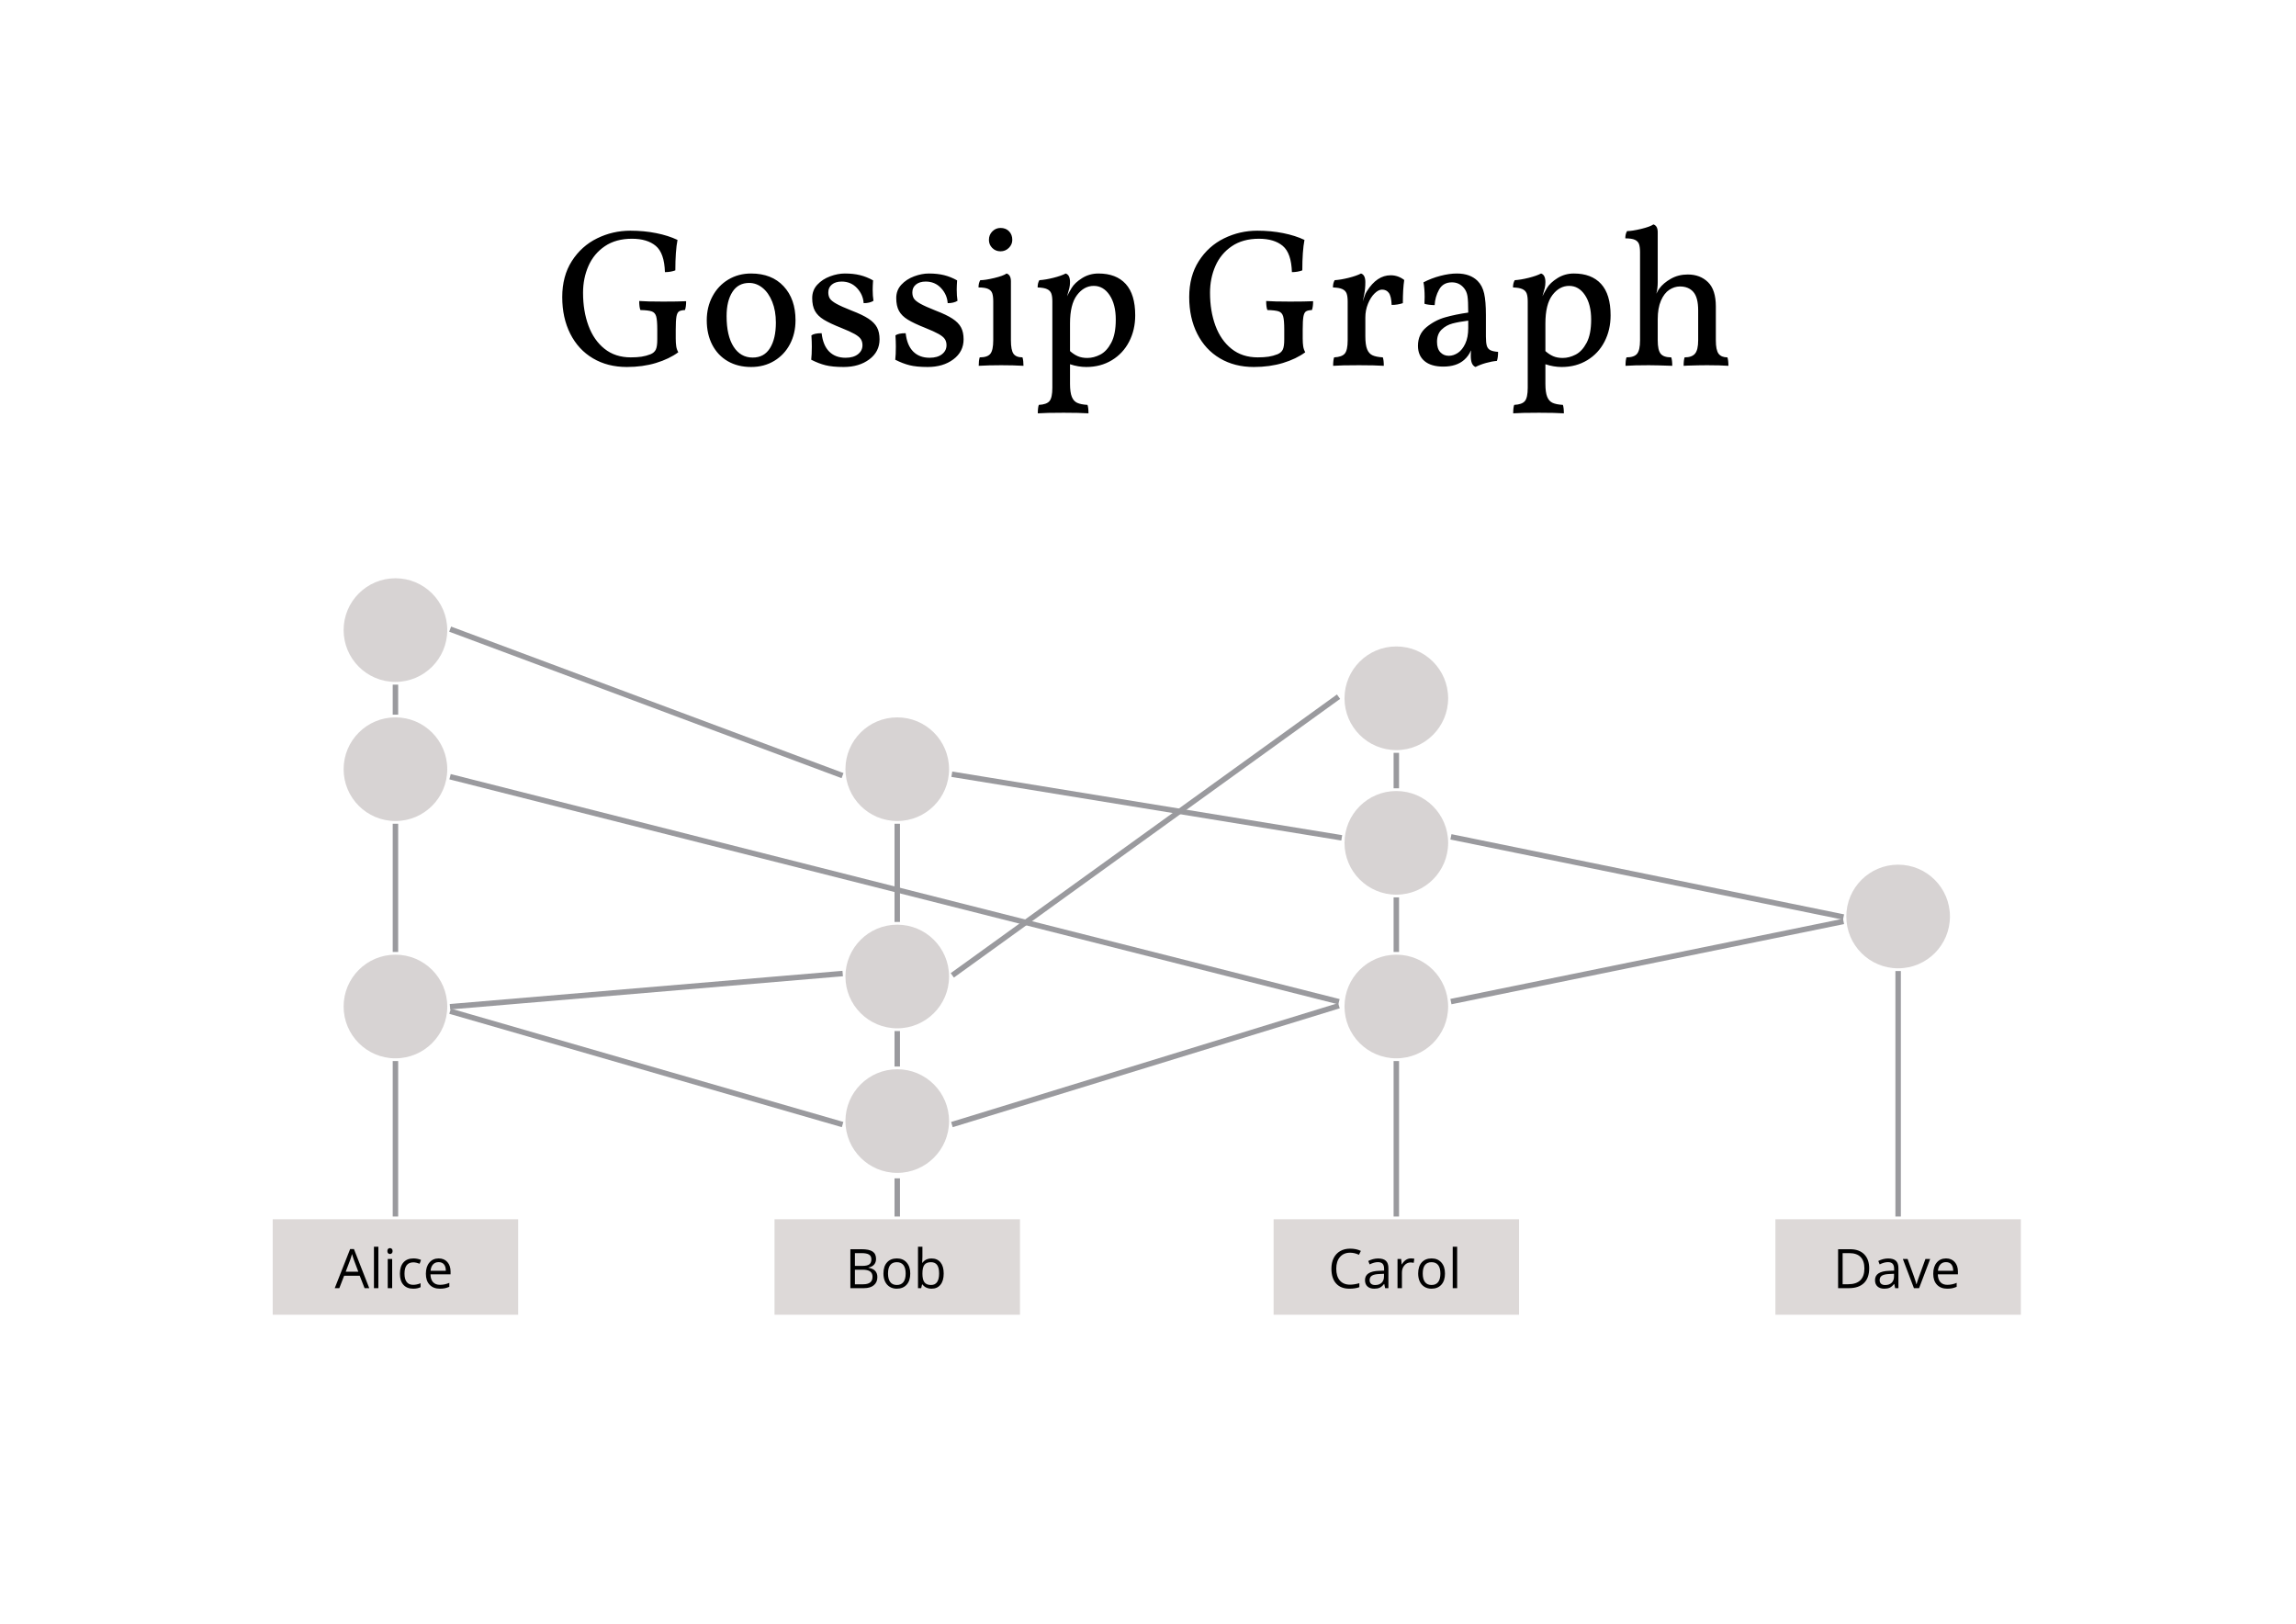 <?xml version="1.0" standalone="no"?><!-- Generator: Gravit.io --><svg xmlns="http://www.w3.org/2000/svg" xmlns:xlink="http://www.w3.org/1999/xlink" style="isolation:isolate" viewBox="0 0 841.89 595.276" width="841.89" height="595.276"><defs><clipPath id="_clipPath_ddcDvnY9mKIQzwaGe4iZh0ZpK7xIzuqb"><rect width="841.89" height="595.276"/></clipPath></defs><g clip-path="url(#_clipPath_ddcDvnY9mKIQzwaGe4iZh0ZpK7xIzuqb)"><g style="isolation:isolate"><g><rect x="100" y="447" width="90" height="35" transform="matrix(1,0,0,1,0,0)" fill="rgb(221,217,216)"/><path d=" M 135.398 472.259 L 133.68 472.259 L 131.902 467.718 L 126.18 467.718 L 124.422 472.259 L 122.742 472.259 L 128.387 457.923 L 129.783 457.923 L 135.398 472.259 L 135.398 472.259 Z  M 126.766 466.224 L 131.385 466.224 L 129.725 461.8 L 129.725 461.8 Q 129.402 460.96 129.061 459.739 L 129.061 459.739 L 129.061 459.739 Q 128.846 460.677 128.445 461.8 L 128.445 461.8 L 126.766 466.224 L 126.766 466.224 Z  M 138.738 457.063 L 138.738 472.259 L 137.117 472.259 L 137.117 457.063 L 138.738 457.063 L 138.738 457.063 Z  M 143.797 461.556 L 143.797 472.259 L 142.176 472.259 L 142.176 461.556 L 143.797 461.556 L 143.797 461.556 Z  M 142.039 458.655 L 142.039 458.655 L 142.039 458.655 Q 142.039 458.099 142.313 457.84 L 142.313 457.84 L 142.313 457.84 Q 142.586 457.581 142.996 457.581 L 142.996 457.581 L 142.996 457.581 Q 143.387 457.581 143.67 457.845 L 143.67 457.845 L 143.67 457.845 Q 143.953 458.108 143.953 458.655 L 143.953 458.655 L 143.953 458.655 Q 143.953 459.202 143.67 459.471 L 143.67 459.471 L 143.67 459.471 Q 143.387 459.739 142.996 459.739 L 142.996 459.739 L 142.996 459.739 Q 142.586 459.739 142.313 459.471 L 142.313 459.471 L 142.313 459.471 Q 142.039 459.202 142.039 458.655 Z  M 151.512 472.454 L 151.512 472.454 L 151.512 472.454 Q 149.188 472.454 147.913 471.023 L 147.913 471.023 L 147.913 471.023 Q 146.639 469.593 146.639 466.976 L 146.639 466.976 L 146.639 466.976 Q 146.639 464.29 147.933 462.825 L 147.933 462.825 L 147.933 462.825 Q 149.227 461.36 151.619 461.36 L 151.619 461.36 L 151.619 461.36 Q 152.391 461.36 153.162 461.526 L 153.162 461.526 L 153.162 461.526 Q 153.934 461.692 154.373 461.917 L 154.373 461.917 L 153.875 463.294 L 153.875 463.294 Q 153.338 463.079 152.703 462.938 L 152.703 462.938 L 152.703 462.938 Q 152.068 462.796 151.58 462.796 L 151.58 462.796 L 151.58 462.796 Q 148.318 462.796 148.318 466.956 L 148.318 466.956 L 148.318 466.956 Q 148.318 468.929 149.114 469.983 L 149.114 469.983 L 149.114 469.983 Q 149.91 471.038 151.473 471.038 L 151.473 471.038 L 151.473 471.038 Q 152.811 471.038 154.217 470.462 L 154.217 470.462 L 154.217 471.897 L 154.217 471.897 Q 153.143 472.454 151.512 472.454 Z  M 161.277 472.454 L 161.277 472.454 L 161.277 472.454 Q 158.904 472.454 157.532 471.009 L 157.532 471.009 L 157.532 471.009 Q 156.16 469.563 156.16 466.995 L 156.16 466.995 L 156.16 466.995 Q 156.16 464.407 157.435 462.884 L 157.435 462.884 L 157.435 462.884 Q 158.709 461.36 160.857 461.36 L 160.857 461.36 L 160.857 461.36 Q 162.869 461.36 164.041 462.684 L 164.041 462.684 L 164.041 462.684 Q 165.213 464.007 165.213 466.175 L 165.213 466.175 L 165.213 467.2 L 157.84 467.2 L 157.84 467.2 Q 157.889 469.085 158.792 470.062 L 158.792 470.062 L 158.792 470.062 Q 159.695 471.038 161.336 471.038 L 161.336 471.038 L 161.336 471.038 Q 163.064 471.038 164.754 470.315 L 164.754 470.315 L 164.754 471.761 L 164.754 471.761 Q 163.895 472.132 163.128 472.293 L 163.128 472.293 L 163.128 472.293 Q 162.361 472.454 161.277 472.454 Z  M 160.838 462.718 L 160.838 462.718 L 160.838 462.718 Q 159.549 462.718 158.782 463.558 L 158.782 463.558 L 158.782 463.558 Q 158.016 464.397 157.879 465.882 L 157.879 465.882 L 163.475 465.882 L 163.475 465.882 Q 163.475 464.349 162.791 463.533 L 162.791 463.533 L 162.791 463.533 Q 162.107 462.718 160.838 462.718 Z " fill-rule="evenodd" fill="rgb(0,0,0)"/></g><g><rect x="284" y="447" width="90" height="35" transform="matrix(1,0,0,1,0,0)" fill="rgb(221,217,216)"/><path d=" M 311.815 472.259 L 311.815 457.981 L 315.849 457.981 L 315.849 457.981 Q 318.69 457.981 319.96 458.831 L 319.96 458.831 L 319.96 458.831 Q 321.229 459.681 321.229 461.517 L 321.229 461.517 L 321.229 461.517 Q 321.229 462.786 320.521 463.611 L 320.521 463.611 L 320.521 463.611 Q 319.813 464.437 318.456 464.681 L 318.456 464.681 L 318.456 464.778 L 318.456 464.778 Q 321.708 465.335 321.708 468.196 L 321.708 468.196 L 321.708 468.196 Q 321.708 470.11 320.414 471.185 L 320.414 471.185 L 320.414 471.185 Q 319.12 472.259 316.796 472.259 L 316.796 472.259 L 311.815 472.259 L 311.815 472.259 Z  M 313.476 459.417 L 313.476 464.095 L 316.21 464.095 L 316.21 464.095 Q 317.968 464.095 318.739 463.543 L 318.739 463.543 L 318.739 463.543 Q 319.511 462.991 319.511 461.683 L 319.511 461.683 L 319.511 461.683 Q 319.511 460.481 318.651 459.949 L 318.651 459.949 L 318.651 459.949 Q 317.792 459.417 315.917 459.417 L 315.917 459.417 L 313.476 459.417 L 313.476 459.417 Z  M 316.317 465.501 L 313.476 465.501 L 313.476 470.843 L 316.454 470.843 L 316.454 470.843 Q 318.183 470.843 319.057 470.174 L 319.057 470.174 L 319.057 470.174 Q 319.931 469.505 319.931 468.079 L 319.931 468.079 L 319.931 468.079 Q 319.931 466.751 319.037 466.126 L 319.037 466.126 L 319.037 466.126 Q 318.144 465.501 316.317 465.501 L 316.317 465.501 L 316.317 465.501 Z  M 333.769 466.897 L 333.769 466.897 L 333.769 466.897 Q 333.769 469.515 332.45 470.984 L 332.45 470.984 L 332.45 470.984 Q 331.132 472.454 328.808 472.454 L 328.808 472.454 L 328.808 472.454 Q 327.372 472.454 326.259 471.78 L 326.259 471.78 L 326.259 471.78 Q 325.146 471.106 324.54 469.847 L 324.54 469.847 L 324.54 469.847 Q 323.935 468.587 323.935 466.897 L 323.935 466.897 L 323.935 466.897 Q 323.935 464.28 325.243 462.82 L 325.243 462.82 L 325.243 462.82 Q 326.552 461.36 328.876 461.36 L 328.876 461.36 L 328.876 461.36 Q 331.122 461.36 332.445 462.854 L 332.445 462.854 L 332.445 462.854 Q 333.769 464.349 333.769 466.897 Z  M 325.614 466.897 L 325.614 466.897 L 325.614 466.897 Q 325.614 468.948 326.435 470.022 L 326.435 470.022 L 326.435 470.022 Q 327.255 471.097 328.847 471.097 L 328.847 471.097 L 328.847 471.097 Q 330.438 471.097 331.264 470.027 L 331.264 470.027 L 331.264 470.027 Q 332.089 468.958 332.089 466.897 L 332.089 466.897 L 332.089 466.897 Q 332.089 464.856 331.264 463.797 L 331.264 463.797 L 331.264 463.797 Q 330.438 462.737 328.827 462.737 L 328.827 462.737 L 328.827 462.737 Q 327.235 462.737 326.425 463.782 L 326.425 463.782 L 326.425 463.782 Q 325.614 464.827 325.614 466.897 Z  M 341.591 461.38 L 341.591 461.38 L 341.591 461.38 Q 343.7 461.38 344.867 462.82 L 344.867 462.82 L 344.867 462.82 Q 346.034 464.261 346.034 466.897 L 346.034 466.897 L 346.034 466.897 Q 346.034 469.534 344.857 470.994 L 344.857 470.994 L 344.857 470.994 Q 343.681 472.454 341.591 472.454 L 341.591 472.454 L 341.591 472.454 Q 340.546 472.454 339.682 472.068 L 339.682 472.068 L 339.682 472.068 Q 338.817 471.683 338.231 470.882 L 338.231 470.882 L 338.114 470.882 L 337.772 472.259 L 336.61 472.259 L 336.61 457.063 L 338.231 457.063 L 338.231 460.755 L 338.231 460.755 Q 338.231 461.995 338.153 462.981 L 338.153 462.981 L 338.231 462.981 L 338.231 462.981 Q 339.364 461.38 341.591 461.38 Z  M 341.356 462.737 L 341.356 462.737 L 341.356 462.737 Q 339.696 462.737 338.964 463.689 L 338.964 463.689 L 338.964 463.689 Q 338.231 464.642 338.231 466.897 L 338.231 466.897 L 338.231 466.897 Q 338.231 469.153 338.983 470.125 L 338.983 470.125 L 338.983 470.125 Q 339.735 471.097 341.396 471.097 L 341.396 471.097 L 341.396 471.097 Q 342.89 471.097 343.622 470.008 L 343.622 470.008 L 343.622 470.008 Q 344.354 468.919 344.354 466.878 L 344.354 466.878 L 344.354 466.878 Q 344.354 464.788 343.622 463.763 L 343.622 463.763 L 343.622 463.763 Q 342.89 462.737 341.356 462.737 Z " fill-rule="evenodd" fill="rgb(0,0,0)"/></g><g><rect x="467" y="447" width="90" height="35" transform="matrix(1,0,0,1,0,0)" fill="rgb(221,217,216)"/><path d=" M 495.055 459.261 L 495.055 459.261 L 495.055 459.261 Q 492.701 459.261 491.339 460.828 L 491.339 460.828 L 491.339 460.828 Q 489.977 462.396 489.977 465.12 L 489.977 465.12 L 489.977 465.12 Q 489.977 467.923 491.29 469.451 L 491.29 469.451 L 491.29 469.451 Q 492.604 470.979 495.035 470.979 L 495.035 470.979 L 495.035 470.979 Q 496.529 470.979 498.443 470.442 L 498.443 470.442 L 498.443 471.897 L 498.443 471.897 Q 496.959 472.454 494.781 472.454 L 494.781 472.454 L 494.781 472.454 Q 491.627 472.454 489.913 470.54 L 489.913 470.54 L 489.913 470.54 Q 488.199 468.626 488.199 465.101 L 488.199 465.101 L 488.199 465.101 Q 488.199 462.894 489.024 461.233 L 489.024 461.233 L 489.024 461.233 Q 489.85 459.573 491.407 458.675 L 491.407 458.675 L 491.407 458.675 Q 492.965 457.776 495.074 457.776 L 495.074 457.776 L 495.074 457.776 Q 497.32 457.776 499 458.597 L 499 458.597 L 498.297 460.022 L 498.297 460.022 Q 496.676 459.261 495.055 459.261 Z  M 509.098 472.259 L 507.896 472.259 L 507.574 470.735 L 507.496 470.735 L 507.496 470.735 Q 506.695 471.741 505.899 472.098 L 505.899 472.098 L 505.899 472.098 Q 505.104 472.454 503.912 472.454 L 503.912 472.454 L 503.912 472.454 Q 502.32 472.454 501.417 471.634 L 501.417 471.634 L 501.417 471.634 Q 500.514 470.813 500.514 469.3 L 500.514 469.3 L 500.514 469.3 Q 500.514 466.058 505.699 465.901 L 505.699 465.901 L 507.516 465.843 L 507.516 465.179 L 507.516 465.179 Q 507.516 463.919 506.974 463.318 L 506.974 463.318 L 506.974 463.318 Q 506.432 462.718 505.24 462.718 L 505.24 462.718 L 505.24 462.718 Q 503.902 462.718 502.213 463.538 L 502.213 463.538 L 501.715 462.298 L 501.715 462.298 Q 502.506 461.868 503.448 461.624 L 503.448 461.624 L 503.448 461.624 Q 504.391 461.38 505.338 461.38 L 505.338 461.38 L 505.338 461.38 Q 507.252 461.38 508.175 462.229 L 508.175 462.229 L 508.175 462.229 Q 509.098 463.079 509.098 464.954 L 509.098 464.954 L 509.098 472.259 L 509.098 472.259 Z  M 504.234 471.116 L 504.234 471.116 L 504.234 471.116 Q 505.748 471.116 506.612 470.286 L 506.612 470.286 L 506.612 470.286 Q 507.477 469.456 507.477 467.962 L 507.477 467.962 L 507.477 466.995 L 505.855 467.063 L 505.855 467.063 Q 503.922 467.132 503.067 467.664 L 503.067 467.664 L 503.067 467.664 Q 502.213 468.196 502.213 469.319 L 502.213 469.319 L 502.213 469.319 Q 502.213 470.198 502.745 470.657 L 502.745 470.657 L 502.745 470.657 Q 503.277 471.116 504.234 471.116 Z  M 517.32 461.36 L 517.32 461.36 L 517.32 461.36 Q 518.033 461.36 518.6 461.478 L 518.6 461.478 L 518.375 462.981 L 518.375 462.981 Q 517.711 462.835 517.203 462.835 L 517.203 462.835 L 517.203 462.835 Q 515.904 462.835 514.981 463.89 L 514.981 463.89 L 514.981 463.89 Q 514.059 464.944 514.059 466.517 L 514.059 466.517 L 514.059 472.259 L 512.438 472.259 L 512.438 461.556 L 513.775 461.556 L 513.961 463.538 L 514.039 463.538 L 514.039 463.538 Q 514.635 462.493 515.475 461.927 L 515.475 461.927 L 515.475 461.927 Q 516.314 461.36 517.32 461.36 Z  M 529.84 466.897 L 529.84 466.897 L 529.84 466.897 Q 529.84 469.515 528.521 470.984 L 528.521 470.984 L 528.521 470.984 Q 527.203 472.454 524.879 472.454 L 524.879 472.454 L 524.879 472.454 Q 523.443 472.454 522.33 471.78 L 522.33 471.78 L 522.33 471.78 Q 521.217 471.106 520.611 469.847 L 520.611 469.847 L 520.611 469.847 Q 520.006 468.587 520.006 466.897 L 520.006 466.897 L 520.006 466.897 Q 520.006 464.28 521.314 462.82 L 521.314 462.82 L 521.314 462.82 Q 522.623 461.36 524.947 461.36 L 524.947 461.36 L 524.947 461.36 Q 527.193 461.36 528.517 462.854 L 528.517 462.854 L 528.517 462.854 Q 529.84 464.349 529.84 466.897 Z  M 521.686 466.897 L 521.686 466.897 L 521.686 466.897 Q 521.686 468.948 522.506 470.022 L 522.506 470.022 L 522.506 470.022 Q 523.326 471.097 524.918 471.097 L 524.918 471.097 L 524.918 471.097 Q 526.51 471.097 527.335 470.027 L 527.335 470.027 L 527.335 470.027 Q 528.16 468.958 528.16 466.897 L 528.16 466.897 L 528.16 466.897 Q 528.16 464.856 527.335 463.797 L 527.335 463.797 L 527.335 463.797 Q 526.51 462.737 524.898 462.737 L 524.898 462.737 L 524.898 462.737 Q 523.307 462.737 522.496 463.782 L 522.496 463.782 L 522.496 463.782 Q 521.686 464.827 521.686 466.897 Z  M 534.303 457.063 L 534.303 472.259 L 532.682 472.259 L 532.682 457.063 L 534.303 457.063 L 534.303 457.063 Z " fill-rule="evenodd" fill="rgb(0,0,0)"/></g><g><rect x="651" y="447" width="90" height="35" transform="matrix(1,0,0,1,0,0)" fill="rgb(221,217,216)"/><path d=" M 685.388 464.983 L 685.388 464.983 L 685.388 464.983 Q 685.388 468.519 683.469 470.389 L 683.469 470.389 L 683.469 470.389 Q 681.55 472.259 677.946 472.259 L 677.946 472.259 L 673.991 472.259 L 673.991 457.981 L 678.366 457.981 L 678.366 457.981 Q 681.696 457.981 683.542 459.827 L 683.542 459.827 L 683.542 459.827 Q 685.388 461.673 685.388 464.983 Z  M 683.63 465.042 L 683.63 465.042 L 683.63 465.042 Q 683.63 462.249 682.229 460.833 L 682.229 460.833 L 682.229 460.833 Q 680.827 459.417 678.063 459.417 L 678.063 459.417 L 675.651 459.417 L 675.651 470.823 L 677.673 470.823 L 677.673 470.823 Q 680.642 470.823 682.136 469.363 L 682.136 469.363 L 682.136 469.363 Q 683.63 467.903 683.63 465.042 Z  M 696.11 472.259 L 694.909 472.259 L 694.587 470.735 L 694.509 470.735 L 694.509 470.735 Q 693.708 471.741 692.912 472.098 L 692.912 472.098 L 692.912 472.098 Q 692.116 472.454 690.925 472.454 L 690.925 472.454 L 690.925 472.454 Q 689.333 472.454 688.43 471.634 L 688.43 471.634 L 688.43 471.634 Q 687.526 470.813 687.526 469.3 L 687.526 469.3 L 687.526 469.3 Q 687.526 466.058 692.712 465.901 L 692.712 465.901 L 694.528 465.843 L 694.528 465.179 L 694.528 465.179 Q 694.528 463.919 693.986 463.318 L 693.986 463.318 L 693.986 463.318 Q 693.444 462.718 692.253 462.718 L 692.253 462.718 L 692.253 462.718 Q 690.915 462.718 689.226 463.538 L 689.226 463.538 L 688.728 462.298 L 688.728 462.298 Q 689.519 461.868 690.461 461.624 L 690.461 461.624 L 690.461 461.624 Q 691.403 461.38 692.351 461.38 L 692.351 461.38 L 692.351 461.38 Q 694.265 461.38 695.188 462.229 L 695.188 462.229 L 695.188 462.229 Q 696.11 463.079 696.11 464.954 L 696.11 464.954 L 696.11 472.259 L 696.11 472.259 Z  M 691.247 471.116 L 691.247 471.116 L 691.247 471.116 Q 692.761 471.116 693.625 470.286 L 693.625 470.286 L 693.625 470.286 Q 694.489 469.456 694.489 467.962 L 694.489 467.962 L 694.489 466.995 L 692.868 467.063 L 692.868 467.063 Q 690.935 467.132 690.08 467.664 L 690.08 467.664 L 690.08 467.664 Q 689.226 468.196 689.226 469.319 L 689.226 469.319 L 689.226 469.319 Q 689.226 470.198 689.758 470.657 L 689.758 470.657 L 689.758 470.657 Q 690.29 471.116 691.247 471.116 Z  M 703.688 472.259 L 701.794 472.259 L 697.731 461.556 L 699.47 461.556 L 701.774 467.903 L 701.774 467.903 Q 702.556 470.13 702.692 470.794 L 702.692 470.794 L 702.771 470.794 L 702.771 470.794 Q 702.878 470.276 703.449 468.65 L 703.449 468.65 L 703.449 468.65 Q 704.021 467.024 706.013 461.556 L 706.013 461.556 L 707.751 461.556 L 703.688 472.259 L 703.688 472.259 Z  M 713.991 472.454 L 713.991 472.454 L 713.991 472.454 Q 711.618 472.454 710.246 471.009 L 710.246 471.009 L 710.246 471.009 Q 708.874 469.563 708.874 466.995 L 708.874 466.995 L 708.874 466.995 Q 708.874 464.407 710.148 462.884 L 710.148 462.884 L 710.148 462.884 Q 711.423 461.36 713.571 461.36 L 713.571 461.36 L 713.571 461.36 Q 715.583 461.36 716.755 462.684 L 716.755 462.684 L 716.755 462.684 Q 717.927 464.007 717.927 466.175 L 717.927 466.175 L 717.927 467.2 L 710.554 467.2 L 710.554 467.2 Q 710.603 469.085 711.506 470.062 L 711.506 470.062 L 711.506 470.062 Q 712.409 471.038 714.05 471.038 L 714.05 471.038 L 714.05 471.038 Q 715.778 471.038 717.468 470.315 L 717.468 470.315 L 717.468 471.761 L 717.468 471.761 Q 716.608 472.132 715.842 472.293 L 715.842 472.293 L 715.842 472.293 Q 715.075 472.454 713.991 472.454 Z  M 713.552 462.718 L 713.552 462.718 L 713.552 462.718 Q 712.263 462.718 711.496 463.558 L 711.496 463.558 L 711.496 463.558 Q 710.729 464.397 710.593 465.882 L 710.593 465.882 L 716.188 465.882 L 716.188 465.882 Q 716.188 464.349 715.505 463.533 L 715.505 463.533 L 715.505 463.533 Q 714.821 462.718 713.552 462.718 Z " fill-rule="evenodd" fill="rgb(0,0,0)"/></g></g><g style="isolation:isolate"><path d=" M 459.744 134.544 L 459.744 134.544 Q 452.688 134.544 447.324 131.376 L 447.324 131.376 L 447.324 131.376 Q 441.96 128.208 439.008 122.376 L 439.008 122.376 L 439.008 122.376 Q 436.056 116.544 436.056 108.912 L 436.056 108.912 L 436.056 108.912 Q 436.056 101.208 439.584 95.7 L 439.584 95.7 L 439.584 95.7 Q 443.112 90.192 448.836 87.384 L 448.836 87.384 L 448.836 87.384 Q 454.56 84.576 461.04 84.576 L 461.04 84.576 L 461.04 84.576 Q 466.08 84.576 470.544 85.476 L 470.544 85.476 L 470.544 85.476 Q 475.008 86.376 478.32 87.96 L 478.32 87.96 L 478.32 87.96 Q 477.528 92.064 477.528 99.12 L 477.528 99.12 L 477.528 99.12 Q 475.8 99.768 473.712 99.768 L 473.712 99.768 L 473.712 99.768 Q 473.496 92.784 470.364 90.156 L 470.364 90.156 L 470.364 90.156 Q 467.232 87.528 461.616 87.528 L 461.616 87.528 L 461.616 87.528 Q 455.712 87.528 451.68 90.264 L 451.68 90.264 L 451.68 90.264 Q 447.648 93 445.668 97.5 L 445.668 97.5 L 445.668 97.5 Q 443.688 102 443.688 107.328 L 443.688 107.328 L 443.688 107.328 Q 443.688 114.024 445.668 119.388 L 445.668 119.388 L 445.668 119.388 Q 447.648 124.752 451.572 127.884 L 451.572 127.884 L 451.572 127.884 Q 455.496 131.016 461.184 131.016 L 461.184 131.016 L 461.184 131.016 Q 463.488 131.016 465.144 130.764 L 465.144 130.764 L 465.144 130.764 Q 466.8 130.512 468.456 129.864 L 468.456 129.864 L 468.456 129.864 Q 469.824 129.288 470.364 128.172 L 470.364 128.172 L 470.364 128.172 Q 470.904 127.056 470.904 124.464 L 470.904 124.464 L 470.904 120.864 L 470.904 120.864 Q 470.904 117.408 470.508 116.004 L 470.508 116.004 L 470.508 116.004 Q 470.112 114.6 468.888 114.168 L 468.888 114.168 L 468.888 114.168 Q 467.664 113.736 464.712 113.664 L 464.712 113.664 L 464.712 113.664 Q 464.28 112.584 464.28 110.352 L 464.28 110.352 L 464.28 110.352 Q 467.016 110.568 473.064 110.568 L 473.064 110.568 L 473.064 110.568 Q 478.464 110.568 481.488 110.424 L 481.488 110.424 L 481.488 110.424 Q 481.488 112.512 481.056 113.664 L 481.056 113.664 L 481.056 113.664 Q 479.472 113.736 478.824 114.204 L 478.824 114.204 L 478.824 114.204 Q 478.176 114.672 477.924 116.112 L 477.924 116.112 L 477.924 116.112 Q 477.672 117.552 477.672 120.864 L 477.672 120.864 L 477.672 124.104 L 477.672 124.104 Q 477.672 125.76 477.852 126.948 L 477.852 126.948 L 477.852 126.948 Q 478.032 128.136 478.608 129.144 L 478.608 129.144 L 478.608 129.144 Q 475.296 131.592 470.436 133.068 L 470.436 133.068 L 470.436 133.068 Q 465.576 134.544 459.744 134.544 L 459.744 134.544 L 459.744 134.544 Z  M 509.928 100.92 L 509.928 100.92 Q 512.664 100.92 514.896 102.648 L 514.896 102.648 L 514.896 102.648 Q 514.392 105.96 514.392 111.144 L 514.392 111.144 L 514.392 111.144 Q 512.448 111.792 510.288 111.792 L 510.288 111.792 L 510.288 111.792 Q 510.144 108.552 509.244 107.364 L 509.244 107.364 L 509.244 107.364 Q 508.344 106.176 506.76 106.176 L 506.76 106.176 L 506.76 106.176 Q 505.464 106.176 504.024 107.58 L 504.024 107.58 L 504.024 107.58 Q 502.584 108.984 501.612 111.36 L 501.612 111.36 L 501.612 111.36 Q 500.64 113.736 500.64 116.4 L 500.64 116.4 L 500.64 123.312 L 500.64 123.312 Q 500.64 126.408 501.288 128.028 L 501.288 128.028 L 501.288 128.028 Q 501.936 129.648 503.268 130.26 L 503.268 130.26 L 503.268 130.26 Q 504.6 130.872 507.048 131.016 L 507.048 131.016 L 507.048 131.016 Q 507.408 132.024 507.408 134.112 L 507.408 134.112 L 507.408 134.112 Q 504.096 133.896 498.336 133.896 L 498.336 133.896 L 498.336 133.896 Q 491.64 133.896 488.832 134.112 L 488.832 134.112 L 488.832 134.112 Q 488.832 132.024 489.192 131.016 L 489.192 131.016 L 489.192 131.016 Q 492.072 130.872 493.116 129.612 L 493.116 129.612 L 493.116 129.612 Q 494.16 128.352 494.16 124.752 L 494.16 124.752 L 494.16 110.496 L 494.16 110.496 Q 494.16 108.624 493.764 107.58 L 493.764 107.58 L 493.764 107.58 Q 493.368 106.536 492.216 105.996 L 492.216 105.996 L 492.216 105.996 Q 491.064 105.456 488.76 105.384 L 488.76 105.384 L 488.76 105.384 Q 488.76 103.728 489.408 102.72 L 489.408 102.72 L 489.408 102.72 Q 491.64 102.576 494.52 101.856 L 494.52 101.856 L 494.52 101.856 Q 497.4 101.136 499.056 100.272 L 499.056 100.272 L 499.056 100.272 Q 500.64 100.776 500.64 103.44 L 500.64 103.44 L 500.64 103.44 Q 500.64 105.888 500.208 108.012 L 500.208 108.012 L 500.208 108.012 Q 499.776 110.136 499.704 110.496 L 499.704 110.496 L 499.704 110.496 Q 499.848 110.064 500.28 108.768 L 500.28 108.768 L 500.28 108.768 Q 500.712 107.472 501.216 106.752 L 501.216 106.752 L 501.216 106.752 Q 504.888 100.92 509.928 100.92 L 509.928 100.92 L 509.928 100.92 Z  M 544.848 123.384 L 544.848 123.384 Q 544.848 125.616 545.172 126.732 L 545.172 126.732 L 545.172 126.732 Q 545.496 127.848 546.432 128.352 L 546.432 128.352 L 546.432 128.352 Q 547.368 128.856 549.312 129 L 549.312 129 L 549.312 129 Q 549.312 131.088 548.88 132.312 L 548.88 132.312 L 548.88 132.312 Q 547.08 132.456 544.884 133.068 L 544.884 133.068 L 544.884 133.068 Q 542.688 133.68 541.032 134.544 L 541.032 134.544 L 541.032 134.544 Q 540.168 134.184 539.736 133.212 L 539.736 133.212 L 539.736 133.212 Q 539.304 132.24 539.304 130.296 L 539.304 130.296 L 539.304 130.296 Q 539.304 129.072 539.376 128.424 L 539.376 128.424 L 539.376 128.424 Q 538.512 130.512 536.856 131.952 L 536.856 131.952 L 536.856 131.952 Q 534.048 134.4 529.224 134.4 L 529.224 134.4 L 529.224 134.4 Q 524.76 134.4 522.348 132.384 L 522.348 132.384 L 522.348 132.384 Q 519.936 130.368 519.936 126.768 L 519.936 126.768 L 519.936 126.768 Q 519.936 122.52 523.032 119.964 L 523.032 119.964 L 523.032 119.964 Q 526.128 117.408 529.944 116.328 L 529.944 116.328 L 529.944 116.328 Q 533.76 115.248 538.368 114.6 L 538.368 114.6 L 538.368 114.6 Q 538.368 110.208 538.08 108.516 L 538.08 108.516 L 538.08 108.516 Q 537.792 106.824 536.856 105.672 L 536.856 105.672 L 536.856 105.672 Q 535.128 103.512 532.392 103.512 L 532.392 103.512 L 532.392 103.512 Q 529.152 103.512 527.676 106.176 L 527.676 106.176 L 527.676 106.176 Q 526.2 108.84 526.056 111.864 L 526.056 111.864 L 526.056 111.864 Q 525.12 111.864 523.968 111.72 L 523.968 111.72 L 523.968 111.72 Q 522.816 111.576 522.312 111.36 L 522.312 111.36 L 522.312 111.36 Q 522.384 110.64 522.384 108.912 L 522.384 108.912 L 522.384 108.912 Q 522.384 105.744 521.952 103.512 L 521.952 103.512 L 521.952 103.512 Q 524.832 102 528.144 101.136 L 528.144 101.136 L 528.144 101.136 Q 531.456 100.272 534.192 100.272 L 534.192 100.272 L 534.192 100.272 Q 539.088 100.272 541.824 103.008 L 541.824 103.008 L 541.824 103.008 Q 543.552 104.736 544.2 107.58 L 544.2 107.58 L 544.2 107.58 Q 544.848 110.424 544.848 115.464 L 544.848 115.464 L 544.848 123.384 L 544.848 123.384 Z  M 538.368 120.288 L 538.368 117.552 L 538.368 117.552 Q 534.912 117.984 532.608 118.596 L 532.608 118.596 L 532.608 118.596 Q 530.304 119.208 528.612 120.828 L 528.612 120.828 L 528.612 120.828 Q 526.92 122.448 526.92 125.328 L 526.92 125.328 L 526.92 125.328 Q 526.92 127.848 528.144 129.144 L 528.144 129.144 L 528.144 129.144 Q 529.368 130.44 531.24 130.44 L 531.24 130.44 L 531.24 130.44 Q 532.968 130.44 534.588 129.36 L 534.588 129.36 L 534.588 129.36 Q 536.208 128.28 537.288 125.976 L 537.288 125.976 L 537.288 125.976 Q 538.368 123.672 538.368 120.288 L 538.368 120.288 L 538.368 120.288 Z  M 572.64 134.544 L 572.64 134.544 Q 569.688 134.544 566.664 133.536 L 566.664 133.536 L 566.664 140.736 L 566.664 140.736 Q 566.664 143.832 567.312 145.452 L 567.312 145.452 L 567.312 145.452 Q 567.96 147.072 569.292 147.684 L 569.292 147.684 L 569.292 147.684 Q 570.624 148.296 573.072 148.44 L 573.072 148.44 L 573.072 148.44 Q 573.432 149.448 573.432 151.536 L 573.432 151.536 L 573.432 151.536 Q 570.12 151.32 564.36 151.32 L 564.36 151.32 L 564.36 151.32 Q 557.664 151.32 554.856 151.536 L 554.856 151.536 L 554.856 151.536 Q 554.856 149.448 555.216 148.44 L 555.216 148.44 L 555.216 148.44 Q 558.096 148.296 559.14 147.036 L 559.14 147.036 L 559.14 147.036 Q 560.184 145.776 560.184 142.176 L 560.184 142.176 L 560.184 110.496 L 560.184 110.496 Q 560.184 108.624 559.788 107.58 L 559.788 107.58 L 559.788 107.58 Q 559.392 106.536 558.24 105.996 L 558.24 105.996 L 558.24 105.996 Q 557.088 105.456 554.784 105.384 L 554.784 105.384 L 554.784 105.384 Q 554.784 103.728 555.432 102.72 L 555.432 102.72 L 555.432 102.72 Q 557.664 102.576 560.544 101.856 L 560.544 101.856 L 560.544 101.856 Q 563.424 101.136 565.08 100.272 L 565.08 100.272 L 565.08 100.272 Q 566.664 100.776 566.664 103.44 L 566.664 103.44 L 566.664 103.44 Q 566.664 104.592 566.412 105.636 L 566.412 105.636 L 566.412 105.636 Q 566.16 106.68 565.584 108.624 L 565.584 108.624 L 565.584 108.624 Q 566.232 107.256 567.24 105.6 L 567.24 105.6 L 567.24 105.6 Q 568.392 103.656 571.092 101.964 L 571.092 101.964 L 571.092 101.964 Q 573.792 100.272 577.104 100.272 L 577.104 100.272 L 577.104 100.272 Q 583.584 100.272 587.076 104.088 L 587.076 104.088 L 587.076 104.088 Q 590.568 107.904 590.568 115.608 L 590.568 115.608 L 590.568 115.608 Q 590.568 120.936 588.336 125.256 L 588.336 125.256 L 588.336 125.256 Q 586.104 129.576 582 132.06 L 582 132.06 L 582 132.06 Q 577.896 134.544 572.64 134.544 L 572.64 134.544 L 572.64 134.544 Z  M 575.376 104.808 L 575.376 104.808 Q 571.776 104.808 569.22 108.192 L 569.22 108.192 L 569.22 108.192 Q 566.664 111.576 566.664 118.56 L 566.664 118.56 L 566.664 128.712 L 566.664 128.712 Q 568.032 129.936 569.508 130.584 L 569.508 130.584 L 569.508 130.584 Q 570.984 131.232 573 131.232 L 573 131.232 L 573 131.232 Q 575.376 131.232 577.752 130.008 L 577.752 130.008 L 577.752 130.008 Q 580.128 128.784 581.784 125.652 L 581.784 125.652 L 581.784 125.652 Q 583.44 122.52 583.44 117.192 L 583.44 117.192 L 583.44 117.192 Q 583.44 111.576 581.172 108.192 L 581.172 108.192 L 581.172 108.192 Q 578.904 104.808 575.376 104.808 L 575.376 104.808 L 575.376 104.808 Z  M 633.408 131.016 L 633.408 131.016 Q 633.768 132.096 633.768 134.112 L 633.768 134.112 L 633.768 134.112 Q 630.672 133.896 625.92 133.896 L 625.92 133.896 L 625.92 133.896 Q 622.968 133.896 618.792 134.04 L 618.792 134.04 L 618.792 134.04 Q 618.288 134.112 617.352 134.112 L 617.352 134.112 L 617.352 134.112 Q 617.352 132.024 617.712 131.016 L 617.712 131.016 L 617.712 131.016 Q 620.376 131.016 621.528 129.648 L 621.528 129.648 L 621.528 129.648 Q 622.68 128.28 622.68 124.752 L 622.68 124.752 L 622.68 113.808 L 622.68 113.808 Q 622.68 109.056 620.916 107.04 L 620.916 107.04 L 620.916 107.04 Q 619.152 105.024 615.984 105.024 L 615.984 105.024 L 615.984 105.024 Q 613.968 105.024 612.096 106.248 L 612.096 106.248 L 612.096 106.248 Q 610.224 107.472 609.036 110.208 L 609.036 110.208 L 609.036 110.208 Q 607.848 112.944 607.848 117.048 L 607.848 117.048 L 607.848 124.752 L 607.848 124.752 Q 607.848 128.352 608.928 129.684 L 608.928 129.684 L 608.928 129.684 Q 610.008 131.016 612.816 131.016 L 612.816 131.016 L 612.816 131.016 Q 613.176 132.096 613.176 134.112 L 613.176 134.112 L 613.176 134.112 Q 607.128 133.896 604.608 133.896 L 604.608 133.896 L 604.608 133.896 Q 599.208 133.896 596.04 134.112 L 596.04 134.112 L 596.04 134.112 Q 596.04 132.024 596.4 131.016 L 596.4 131.016 L 596.4 131.016 Q 599.208 131.016 600.288 129.684 L 600.288 129.684 L 600.288 129.684 Q 601.368 128.352 601.368 124.752 L 601.368 124.752 L 601.368 92.496 L 601.368 92.496 Q 601.368 90.624 601.008 89.544 L 601.008 89.544 L 601.008 89.544 Q 600.648 88.464 599.496 87.924 L 599.496 87.924 L 599.496 87.924 Q 598.344 87.384 595.968 87.384 L 595.968 87.384 L 595.968 87.384 Q 595.968 85.728 596.616 84.72 L 596.616 84.72 L 596.616 84.72 Q 598.416 84.72 601.728 83.928 L 601.728 83.928 L 601.728 83.928 Q 605.04 83.136 606.264 82.272 L 606.264 82.272 L 606.264 82.272 Q 607.848 82.776 607.848 85.152 L 607.848 85.152 L 607.848 103.44 L 607.848 103.44 Q 607.848 105.744 607.344 107.688 L 607.344 107.688 L 607.344 107.688 Q 607.488 107.472 607.74 106.932 L 607.74 106.932 L 607.74 106.932 Q 607.992 106.392 608.424 105.816 L 608.424 105.816 L 608.424 105.816 Q 609.864 103.8 612.636 102.216 L 612.636 102.216 L 612.636 102.216 Q 615.408 100.632 618.864 100.632 L 618.864 100.632 L 618.864 100.632 Q 623.4 100.632 626.28 103.44 L 626.28 103.44 L 626.28 103.44 Q 629.16 106.248 629.16 112.368 L 629.16 112.368 L 629.16 124.752 L 629.16 124.752 Q 629.16 128.352 630.168 129.684 L 630.168 129.684 L 630.168 129.684 Q 631.176 131.016 633.408 131.016 L 633.408 131.016 L 633.408 131.016 Z  M 229.848 134.544 L 229.848 134.544 Q 222.792 134.544 217.428 131.376 L 217.428 131.376 L 217.428 131.376 Q 212.064 128.208 209.112 122.376 L 209.112 122.376 L 209.112 122.376 Q 206.16 116.544 206.16 108.912 L 206.16 108.912 L 206.16 108.912 Q 206.16 101.208 209.688 95.7 L 209.688 95.7 L 209.688 95.7 Q 213.216 90.192 218.94 87.384 L 218.94 87.384 L 218.94 87.384 Q 224.664 84.576 231.144 84.576 L 231.144 84.576 L 231.144 84.576 Q 236.184 84.576 240.648 85.476 L 240.648 85.476 L 240.648 85.476 Q 245.112 86.376 248.424 87.96 L 248.424 87.96 L 248.424 87.96 Q 247.632 92.064 247.632 99.12 L 247.632 99.12 L 247.632 99.12 Q 245.904 99.768 243.816 99.768 L 243.816 99.768 L 243.816 99.768 Q 243.6 92.784 240.468 90.156 L 240.468 90.156 L 240.468 90.156 Q 237.336 87.528 231.72 87.528 L 231.72 87.528 L 231.72 87.528 Q 225.816 87.528 221.784 90.264 L 221.784 90.264 L 221.784 90.264 Q 217.752 93 215.772 97.5 L 215.772 97.5 L 215.772 97.5 Q 213.792 102 213.792 107.328 L 213.792 107.328 L 213.792 107.328 Q 213.792 114.024 215.772 119.388 L 215.772 119.388 L 215.772 119.388 Q 217.752 124.752 221.676 127.884 L 221.676 127.884 L 221.676 127.884 Q 225.6 131.016 231.288 131.016 L 231.288 131.016 L 231.288 131.016 Q 233.592 131.016 235.248 130.764 L 235.248 130.764 L 235.248 130.764 Q 236.904 130.512 238.56 129.864 L 238.56 129.864 L 238.56 129.864 Q 239.928 129.288 240.468 128.172 L 240.468 128.172 L 240.468 128.172 Q 241.008 127.056 241.008 124.464 L 241.008 124.464 L 241.008 120.864 L 241.008 120.864 Q 241.008 117.408 240.612 116.004 L 240.612 116.004 L 240.612 116.004 Q 240.216 114.6 238.992 114.168 L 238.992 114.168 L 238.992 114.168 Q 237.768 113.736 234.816 113.664 L 234.816 113.664 L 234.816 113.664 Q 234.384 112.584 234.384 110.352 L 234.384 110.352 L 234.384 110.352 Q 237.12 110.568 243.168 110.568 L 243.168 110.568 L 243.168 110.568 Q 248.568 110.568 251.592 110.424 L 251.592 110.424 L 251.592 110.424 Q 251.592 112.512 251.16 113.664 L 251.16 113.664 L 251.16 113.664 Q 249.576 113.736 248.928 114.204 L 248.928 114.204 L 248.928 114.204 Q 248.28 114.672 248.028 116.112 L 248.028 116.112 L 248.028 116.112 Q 247.776 117.552 247.776 120.864 L 247.776 120.864 L 247.776 124.104 L 247.776 124.104 Q 247.776 125.76 247.956 126.948 L 247.956 126.948 L 247.956 126.948 Q 248.136 128.136 248.712 129.144 L 248.712 129.144 L 248.712 129.144 Q 245.4 131.592 240.54 133.068 L 240.54 133.068 L 240.54 133.068 Q 235.68 134.544 229.848 134.544 L 229.848 134.544 L 229.848 134.544 Z  M 275.424 134.544 L 275.424 134.544 Q 270.528 134.544 266.856 132.42 L 266.856 132.42 L 266.856 132.42 Q 263.184 130.296 261.168 126.408 L 261.168 126.408 L 261.168 126.408 Q 259.152 122.52 259.152 117.408 L 259.152 117.408 L 259.152 117.408 Q 259.152 112.584 261.24 108.66 L 261.24 108.66 L 261.24 108.66 Q 263.328 104.736 267.036 102.504 L 267.036 102.504 L 267.036 102.504 Q 270.744 100.272 275.424 100.272 L 275.424 100.272 L 275.424 100.272 Q 282.984 100.272 287.34 104.952 L 287.34 104.952 L 287.34 104.952 Q 291.696 109.632 291.696 117.408 L 291.696 117.408 L 291.696 117.408 Q 291.696 122.304 289.644 126.192 L 289.644 126.192 L 289.644 126.192 Q 287.592 130.08 283.884 132.312 L 283.884 132.312 L 283.884 132.312 Q 280.176 134.544 275.424 134.544 L 275.424 134.544 L 275.424 134.544 Z  M 276 131.088 L 276 131.088 Q 280.176 131.088 282.336 127.632 L 282.336 127.632 L 282.336 127.632 Q 284.496 124.176 284.496 118.272 L 284.496 118.272 L 284.496 118.272 Q 284.496 113.952 283.164 110.64 L 283.164 110.64 L 283.164 110.64 Q 281.832 107.328 279.6 105.528 L 279.6 105.528 L 279.6 105.528 Q 277.368 103.728 274.704 103.728 L 274.704 103.728 L 274.704 103.728 Q 270.672 103.728 268.548 107.04 L 268.548 107.04 L 268.548 107.04 Q 266.424 110.352 266.424 115.896 L 266.424 115.896 L 266.424 115.896 Q 266.424 123.096 268.98 127.092 L 268.98 127.092 L 268.98 127.092 Q 271.536 131.088 276 131.088 L 276 131.088 L 276 131.088 Z  M 320.28 110.28 L 320.28 110.28 Q 318.912 111.144 316.68 111.144 L 316.68 111.144 L 316.68 111.144 Q 316.464 107.976 314.232 105.6 L 314.232 105.6 L 314.232 105.6 Q 312 103.224 308.616 103.224 L 308.616 103.224 L 308.616 103.224 Q 306.384 103.224 305.052 104.304 L 305.052 104.304 L 305.052 104.304 Q 303.72 105.384 303.72 107.184 L 303.72 107.184 L 303.72 107.184 Q 303.72 108.552 304.296 109.452 L 304.296 109.452 L 304.296 109.452 Q 304.872 110.352 306.672 111.36 L 306.672 111.36 L 306.672 111.36 Q 308.472 112.368 312.288 113.88 L 312.288 113.88 L 312.288 113.88 Q 316.248 115.392 318.444 116.832 L 318.444 116.832 L 318.444 116.832 Q 320.64 118.272 321.576 120.036 L 321.576 120.036 L 321.576 120.036 Q 322.512 121.8 322.512 124.392 L 322.512 124.392 L 322.512 124.392 Q 322.512 128.928 318.768 131.736 L 318.768 131.736 L 318.768 131.736 Q 315.024 134.544 309.336 134.544 L 309.336 134.544 L 309.336 134.544 Q 305.232 134.544 302.676 133.896 L 302.676 133.896 L 302.676 133.896 Q 300.12 133.248 297.456 131.88 L 297.456 131.88 L 297.456 131.88 Q 297.672 130.008 297.672 127.056 L 297.672 127.056 L 297.672 127.056 Q 297.672 125.112 297.528 122.952 L 297.528 122.952 L 297.528 122.952 Q 298.608 122.16 301.272 122.16 L 301.272 122.16 L 301.272 122.16 Q 301.776 126.624 304.044 128.892 L 304.044 128.892 L 304.044 128.892 Q 306.312 131.16 310.056 131.16 L 310.056 131.16 L 310.056 131.16 Q 312.936 131.16 314.592 129.864 L 314.592 129.864 L 314.592 129.864 Q 316.248 128.568 316.248 126.552 L 316.248 126.552 L 316.248 126.552 Q 316.248 125.256 315.636 124.32 L 315.636 124.32 L 315.636 124.32 Q 315.024 123.384 313.368 122.448 L 313.368 122.448 L 313.368 122.448 Q 311.712 121.512 308.472 120.216 L 308.472 120.216 L 308.472 120.216 Q 304.296 118.56 302.064 117.192 L 302.064 117.192 L 302.064 117.192 Q 299.832 115.824 298.824 113.988 L 298.824 113.988 L 298.824 113.988 Q 297.816 112.152 297.816 109.272 L 297.816 109.272 L 297.816 109.272 Q 297.816 106.392 299.688 104.376 L 299.688 104.376 L 299.688 104.376 Q 301.56 102.36 304.368 101.316 L 304.368 101.316 L 304.368 101.316 Q 307.176 100.272 309.768 100.272 L 309.768 100.272 L 309.768 100.272 Q 312.936 100.272 315.384 100.884 L 315.384 100.884 L 315.384 100.884 Q 317.832 101.496 320.136 102.792 L 320.136 102.792 L 320.136 102.792 Q 319.992 104.952 319.992 106.176 L 319.992 106.176 L 319.992 106.176 Q 319.992 108.48 320.28 110.28 L 320.28 110.28 L 320.28 110.28 Z  M 351.096 110.28 L 351.096 110.28 Q 349.728 111.144 347.496 111.144 L 347.496 111.144 L 347.496 111.144 Q 347.28 107.976 345.048 105.6 L 345.048 105.6 L 345.048 105.6 Q 342.816 103.224 339.432 103.224 L 339.432 103.224 L 339.432 103.224 Q 337.2 103.224 335.868 104.304 L 335.868 104.304 L 335.868 104.304 Q 334.536 105.384 334.536 107.184 L 334.536 107.184 L 334.536 107.184 Q 334.536 108.552 335.112 109.452 L 335.112 109.452 L 335.112 109.452 Q 335.688 110.352 337.488 111.36 L 337.488 111.36 L 337.488 111.36 Q 339.288 112.368 343.104 113.88 L 343.104 113.88 L 343.104 113.88 Q 347.064 115.392 349.26 116.832 L 349.26 116.832 L 349.26 116.832 Q 351.456 118.272 352.392 120.036 L 352.392 120.036 L 352.392 120.036 Q 353.328 121.8 353.328 124.392 L 353.328 124.392 L 353.328 124.392 Q 353.328 128.928 349.584 131.736 L 349.584 131.736 L 349.584 131.736 Q 345.84 134.544 340.152 134.544 L 340.152 134.544 L 340.152 134.544 Q 336.048 134.544 333.492 133.896 L 333.492 133.896 L 333.492 133.896 Q 330.936 133.248 328.272 131.88 L 328.272 131.88 L 328.272 131.88 Q 328.488 130.008 328.488 127.056 L 328.488 127.056 L 328.488 127.056 Q 328.488 125.112 328.344 122.952 L 328.344 122.952 L 328.344 122.952 Q 329.424 122.16 332.088 122.16 L 332.088 122.16 L 332.088 122.16 Q 332.592 126.624 334.86 128.892 L 334.86 128.892 L 334.86 128.892 Q 337.128 131.16 340.872 131.16 L 340.872 131.16 L 340.872 131.16 Q 343.752 131.16 345.408 129.864 L 345.408 129.864 L 345.408 129.864 Q 347.064 128.568 347.064 126.552 L 347.064 126.552 L 347.064 126.552 Q 347.064 125.256 346.452 124.32 L 346.452 124.32 L 346.452 124.32 Q 345.84 123.384 344.184 122.448 L 344.184 122.448 L 344.184 122.448 Q 342.528 121.512 339.288 120.216 L 339.288 120.216 L 339.288 120.216 Q 335.112 118.56 332.88 117.192 L 332.88 117.192 L 332.88 117.192 Q 330.648 115.824 329.64 113.988 L 329.64 113.988 L 329.64 113.988 Q 328.632 112.152 328.632 109.272 L 328.632 109.272 L 328.632 109.272 Q 328.632 106.392 330.504 104.376 L 330.504 104.376 L 330.504 104.376 Q 332.376 102.36 335.184 101.316 L 335.184 101.316 L 335.184 101.316 Q 337.992 100.272 340.584 100.272 L 340.584 100.272 L 340.584 100.272 Q 343.752 100.272 346.2 100.884 L 346.2 100.884 L 346.2 100.884 Q 348.648 101.496 350.952 102.792 L 350.952 102.792 L 350.952 102.792 Q 350.808 104.952 350.808 106.176 L 350.808 106.176 L 350.808 106.176 Q 350.808 108.48 351.096 110.28 L 351.096 110.28 L 351.096 110.28 Z  M 366.864 92.136 L 366.864 92.136 Q 365.064 92.136 363.84 90.912 L 363.84 90.912 L 363.84 90.912 Q 362.616 89.688 362.616 87.96 L 362.616 87.96 L 362.616 87.96 Q 362.616 86.088 363.876 84.828 L 363.876 84.828 L 363.876 84.828 Q 365.136 83.568 366.864 83.568 L 366.864 83.568 L 366.864 83.568 Q 368.808 83.568 369.996 84.792 L 369.996 84.792 L 369.996 84.792 Q 371.184 86.016 371.184 87.96 L 371.184 87.96 L 371.184 87.96 Q 371.184 89.616 369.924 90.876 L 369.924 90.876 L 369.924 90.876 Q 368.664 92.136 366.864 92.136 L 366.864 92.136 L 366.864 92.136 Z  M 358.872 134.112 L 358.872 134.112 Q 358.872 132.168 359.232 131.016 L 359.232 131.016 L 359.232 131.016 Q 362.112 131.016 363.156 129.684 L 363.156 129.684 L 363.156 129.684 Q 364.2 128.352 364.2 124.752 L 364.2 124.752 L 364.2 110.496 L 364.2 110.496 Q 364.2 108.624 363.84 107.544 L 363.84 107.544 L 363.84 107.544 Q 363.48 106.464 362.328 105.924 L 362.328 105.924 L 362.328 105.924 Q 361.176 105.384 358.8 105.384 L 358.8 105.384 L 358.8 105.384 Q 358.8 103.728 359.448 102.72 L 359.448 102.72 L 359.448 102.72 Q 361.248 102.72 364.56 101.928 L 364.56 101.928 L 364.56 101.928 Q 367.872 101.136 369.096 100.272 L 369.096 100.272 L 369.096 100.272 Q 370.68 100.776 370.68 103.152 L 370.68 103.152 L 370.68 124.752 L 370.68 124.752 Q 370.68 128.352 371.616 129.684 L 371.616 129.684 L 371.616 129.684 Q 372.552 131.016 374.928 131.016 L 374.928 131.016 L 374.928 131.016 Q 375.288 132.24 375.288 134.112 L 375.288 134.112 L 375.288 134.112 Q 371.544 133.896 367.152 133.896 L 367.152 133.896 L 367.152 133.896 Q 362.472 133.896 358.872 134.112 L 358.872 134.112 L 358.872 134.112 Z  M 398.328 134.544 L 398.328 134.544 Q 395.376 134.544 392.352 133.536 L 392.352 133.536 L 392.352 140.736 L 392.352 140.736 Q 392.352 143.832 393 145.452 L 393 145.452 L 393 145.452 Q 393.648 147.072 394.98 147.684 L 394.98 147.684 L 394.98 147.684 Q 396.312 148.296 398.76 148.44 L 398.76 148.44 L 398.76 148.44 Q 399.12 149.448 399.12 151.536 L 399.12 151.536 L 399.12 151.536 Q 395.808 151.32 390.048 151.32 L 390.048 151.32 L 390.048 151.32 Q 383.352 151.32 380.544 151.536 L 380.544 151.536 L 380.544 151.536 Q 380.544 149.448 380.904 148.44 L 380.904 148.44 L 380.904 148.44 Q 383.784 148.296 384.828 147.036 L 384.828 147.036 L 384.828 147.036 Q 385.872 145.776 385.872 142.176 L 385.872 142.176 L 385.872 110.496 L 385.872 110.496 Q 385.872 108.624 385.476 107.58 L 385.476 107.58 L 385.476 107.58 Q 385.08 106.536 383.928 105.996 L 383.928 105.996 L 383.928 105.996 Q 382.776 105.456 380.472 105.384 L 380.472 105.384 L 380.472 105.384 Q 380.472 103.728 381.12 102.72 L 381.12 102.72 L 381.12 102.72 Q 383.352 102.576 386.232 101.856 L 386.232 101.856 L 386.232 101.856 Q 389.112 101.136 390.768 100.272 L 390.768 100.272 L 390.768 100.272 Q 392.352 100.776 392.352 103.44 L 392.352 103.44 L 392.352 103.44 Q 392.352 104.592 392.1 105.636 L 392.1 105.636 L 392.1 105.636 Q 391.848 106.68 391.272 108.624 L 391.272 108.624 L 391.272 108.624 Q 391.92 107.256 392.928 105.6 L 392.928 105.6 L 392.928 105.6 Q 394.08 103.656 396.78 101.964 L 396.78 101.964 L 396.78 101.964 Q 399.48 100.272 402.792 100.272 L 402.792 100.272 L 402.792 100.272 Q 409.272 100.272 412.764 104.088 L 412.764 104.088 L 412.764 104.088 Q 416.256 107.904 416.256 115.608 L 416.256 115.608 L 416.256 115.608 Q 416.256 120.936 414.024 125.256 L 414.024 125.256 L 414.024 125.256 Q 411.792 129.576 407.688 132.06 L 407.688 132.06 L 407.688 132.06 Q 403.584 134.544 398.328 134.544 L 398.328 134.544 L 398.328 134.544 Z  M 401.064 104.808 L 401.064 104.808 Q 397.464 104.808 394.908 108.192 L 394.908 108.192 L 394.908 108.192 Q 392.352 111.576 392.352 118.56 L 392.352 118.56 L 392.352 128.712 L 392.352 128.712 Q 393.72 129.936 395.196 130.584 L 395.196 130.584 L 395.196 130.584 Q 396.672 131.232 398.688 131.232 L 398.688 131.232 L 398.688 131.232 Q 401.064 131.232 403.44 130.008 L 403.44 130.008 L 403.44 130.008 Q 405.816 128.784 407.472 125.652 L 407.472 125.652 L 407.472 125.652 Q 409.128 122.52 409.128 117.192 L 409.128 117.192 L 409.128 117.192 Q 409.128 111.576 406.86 108.192 L 406.86 108.192 L 406.86 108.192 Q 404.592 104.808 401.064 104.808 L 401.064 104.808 L 401.064 104.808 Z " fill-rule="evenodd" fill="rgb(0,0,0)"/></g><g style="isolation:isolate"><g style="isolation:isolate"><circle vector-effect="non-scaling-stroke" cx="329" cy="411" r="19" fill="rgb(215,211,211)"/><line x1="329" y1="445" x2="329" y2="433" vector-effect="non-scaling-stroke" stroke-width="2" stroke="rgb(154,154,158)" stroke-linejoin="miter" stroke-linecap="square" stroke-miterlimit="3"/></g><g style="isolation:isolate"><line x1="350" y1="412" x2="490" y2="369" vector-effect="non-scaling-stroke" stroke-width="2" stroke="rgb(154,154,158)" stroke-linejoin="miter" stroke-linecap="square" stroke-miterlimit="3"/><circle vector-effect="non-scaling-stroke" cx="512" cy="369" r="19" fill="rgb(215,211,211)"/><line x1="512" y1="445" x2="512" y2="390" vector-effect="non-scaling-stroke" stroke-width="2" stroke="rgb(154,154,158)" stroke-linejoin="miter" stroke-linecap="square" stroke-miterlimit="3"/></g><g style="isolation:isolate"><line x1="145" y1="445" x2="145" y2="390" vector-effect="non-scaling-stroke" stroke-width="2" stroke="rgb(154,154,158)" stroke-linejoin="miter" stroke-linecap="square" stroke-miterlimit="3"/><circle vector-effect="non-scaling-stroke" cx="145" cy="369" r="19" fill="rgb(215,211,211)"/><line x1="166" y1="371" x2="308" y2="412" vector-effect="non-scaling-stroke" stroke-width="2" stroke="rgb(154,154,158)" stroke-linejoin="miter" stroke-linecap="square" stroke-miterlimit="3"/></g><g style="isolation:isolate"><line x1="166" y1="369" x2="308" y2="357" vector-effect="non-scaling-stroke" stroke-width="2" stroke="rgb(154,154,158)" stroke-linejoin="miter" stroke-linecap="square" stroke-miterlimit="3"/><circle vector-effect="non-scaling-stroke" cx="329" cy="358" r="19" fill="rgb(215,211,211)"/><line x1="329" y1="390" x2="329" y2="379" vector-effect="non-scaling-stroke" stroke-width="2" stroke="rgb(154,154,158)" stroke-linejoin="miter" stroke-linecap="square" stroke-miterlimit="3"/></g><g style="isolation:isolate"><line x1="696" y1="445" x2="696" y2="357" vector-effect="non-scaling-stroke" stroke-width="2" stroke="rgb(154,154,158)" stroke-linejoin="miter" stroke-linecap="square" stroke-miterlimit="3"/><line x1="533" y1="367" x2="675" y2="338" vector-effect="non-scaling-stroke" stroke-width="2" stroke="rgb(154,154,158)" stroke-linejoin="miter" stroke-linecap="square" stroke-miterlimit="3"/><circle vector-effect="non-scaling-stroke" cx="696" cy="336" r="19" fill="rgb(215,211,211)"/></g><g style="isolation:isolate"><line x1="490" y1="367" x2="166" y2="285" vector-effect="non-scaling-stroke" stroke-width="2" stroke="rgb(154,154,158)" stroke-linejoin="miter" stroke-linecap="square" stroke-miterlimit="3"/><line x1="145" y1="348" x2="145" y2="303" vector-effect="non-scaling-stroke" stroke-width="2" stroke="rgb(154,154,158)" stroke-linejoin="miter" stroke-linecap="square" stroke-miterlimit="3"/><circle vector-effect="non-scaling-stroke" cx="145" cy="282" r="19" fill="rgb(215,211,211)"/></g><g style="isolation:isolate"><line x1="512" y1="348" x2="512" y2="330" vector-effect="non-scaling-stroke" stroke-width="2" stroke="rgb(154,154,158)" stroke-linejoin="miter" stroke-linecap="square" stroke-miterlimit="3"/><circle vector-effect="non-scaling-stroke" cx="512" cy="309" r="19" fill="rgb(215,211,211)"/><line x1="533" y1="307" x2="675" y2="336" vector-effect="non-scaling-stroke" stroke-width="2" stroke="rgb(154,154,158)" stroke-linejoin="miter" stroke-linecap="square" stroke-miterlimit="3"/></g><g style="isolation:isolate"><line x1="329" y1="337" x2="329" y2="303" vector-effect="non-scaling-stroke" stroke-width="2" stroke="rgb(154,154,158)" stroke-linejoin="miter" stroke-linecap="square" stroke-miterlimit="3"/><line x1="350" y1="284" x2="491" y2="307" vector-effect="non-scaling-stroke" stroke-width="2" stroke="rgb(154,154,158)" stroke-linejoin="miter" stroke-linecap="square" stroke-miterlimit="3"/><circle vector-effect="non-scaling-stroke" cx="329" cy="282" r="19" fill="rgb(215,211,211)"/></g><g style="isolation:isolate"><line x1="350" y1="357" x2="490" y2="256" vector-effect="non-scaling-stroke" stroke-width="2" stroke="rgb(154,154,158)" stroke-linejoin="miter" stroke-linecap="square" stroke-miterlimit="3"/><line x1="512" y1="288" x2="512" y2="277" vector-effect="non-scaling-stroke" stroke-width="2" stroke="rgb(154,154,158)" stroke-linejoin="miter" stroke-linecap="square" stroke-miterlimit="3"/><circle vector-effect="non-scaling-stroke" cx="512" cy="256" r="19" fill="rgb(215,211,211)"/></g><g style="isolation:isolate"><line x1="166" y1="231" x2="308" y2="284" vector-effect="non-scaling-stroke" stroke-width="2" stroke="rgb(154,154,158)" stroke-linejoin="miter" stroke-linecap="square" stroke-miterlimit="3"/><circle vector-effect="non-scaling-stroke" cx="145" cy="231" r="19" fill="rgb(215,211,211)"/><line x1="145" y1="261" x2="145" y2="252" vector-effect="non-scaling-stroke" stroke-width="2" stroke="rgb(154,154,158)" stroke-linejoin="miter" stroke-linecap="square" stroke-miterlimit="3"/></g></g></g></svg>